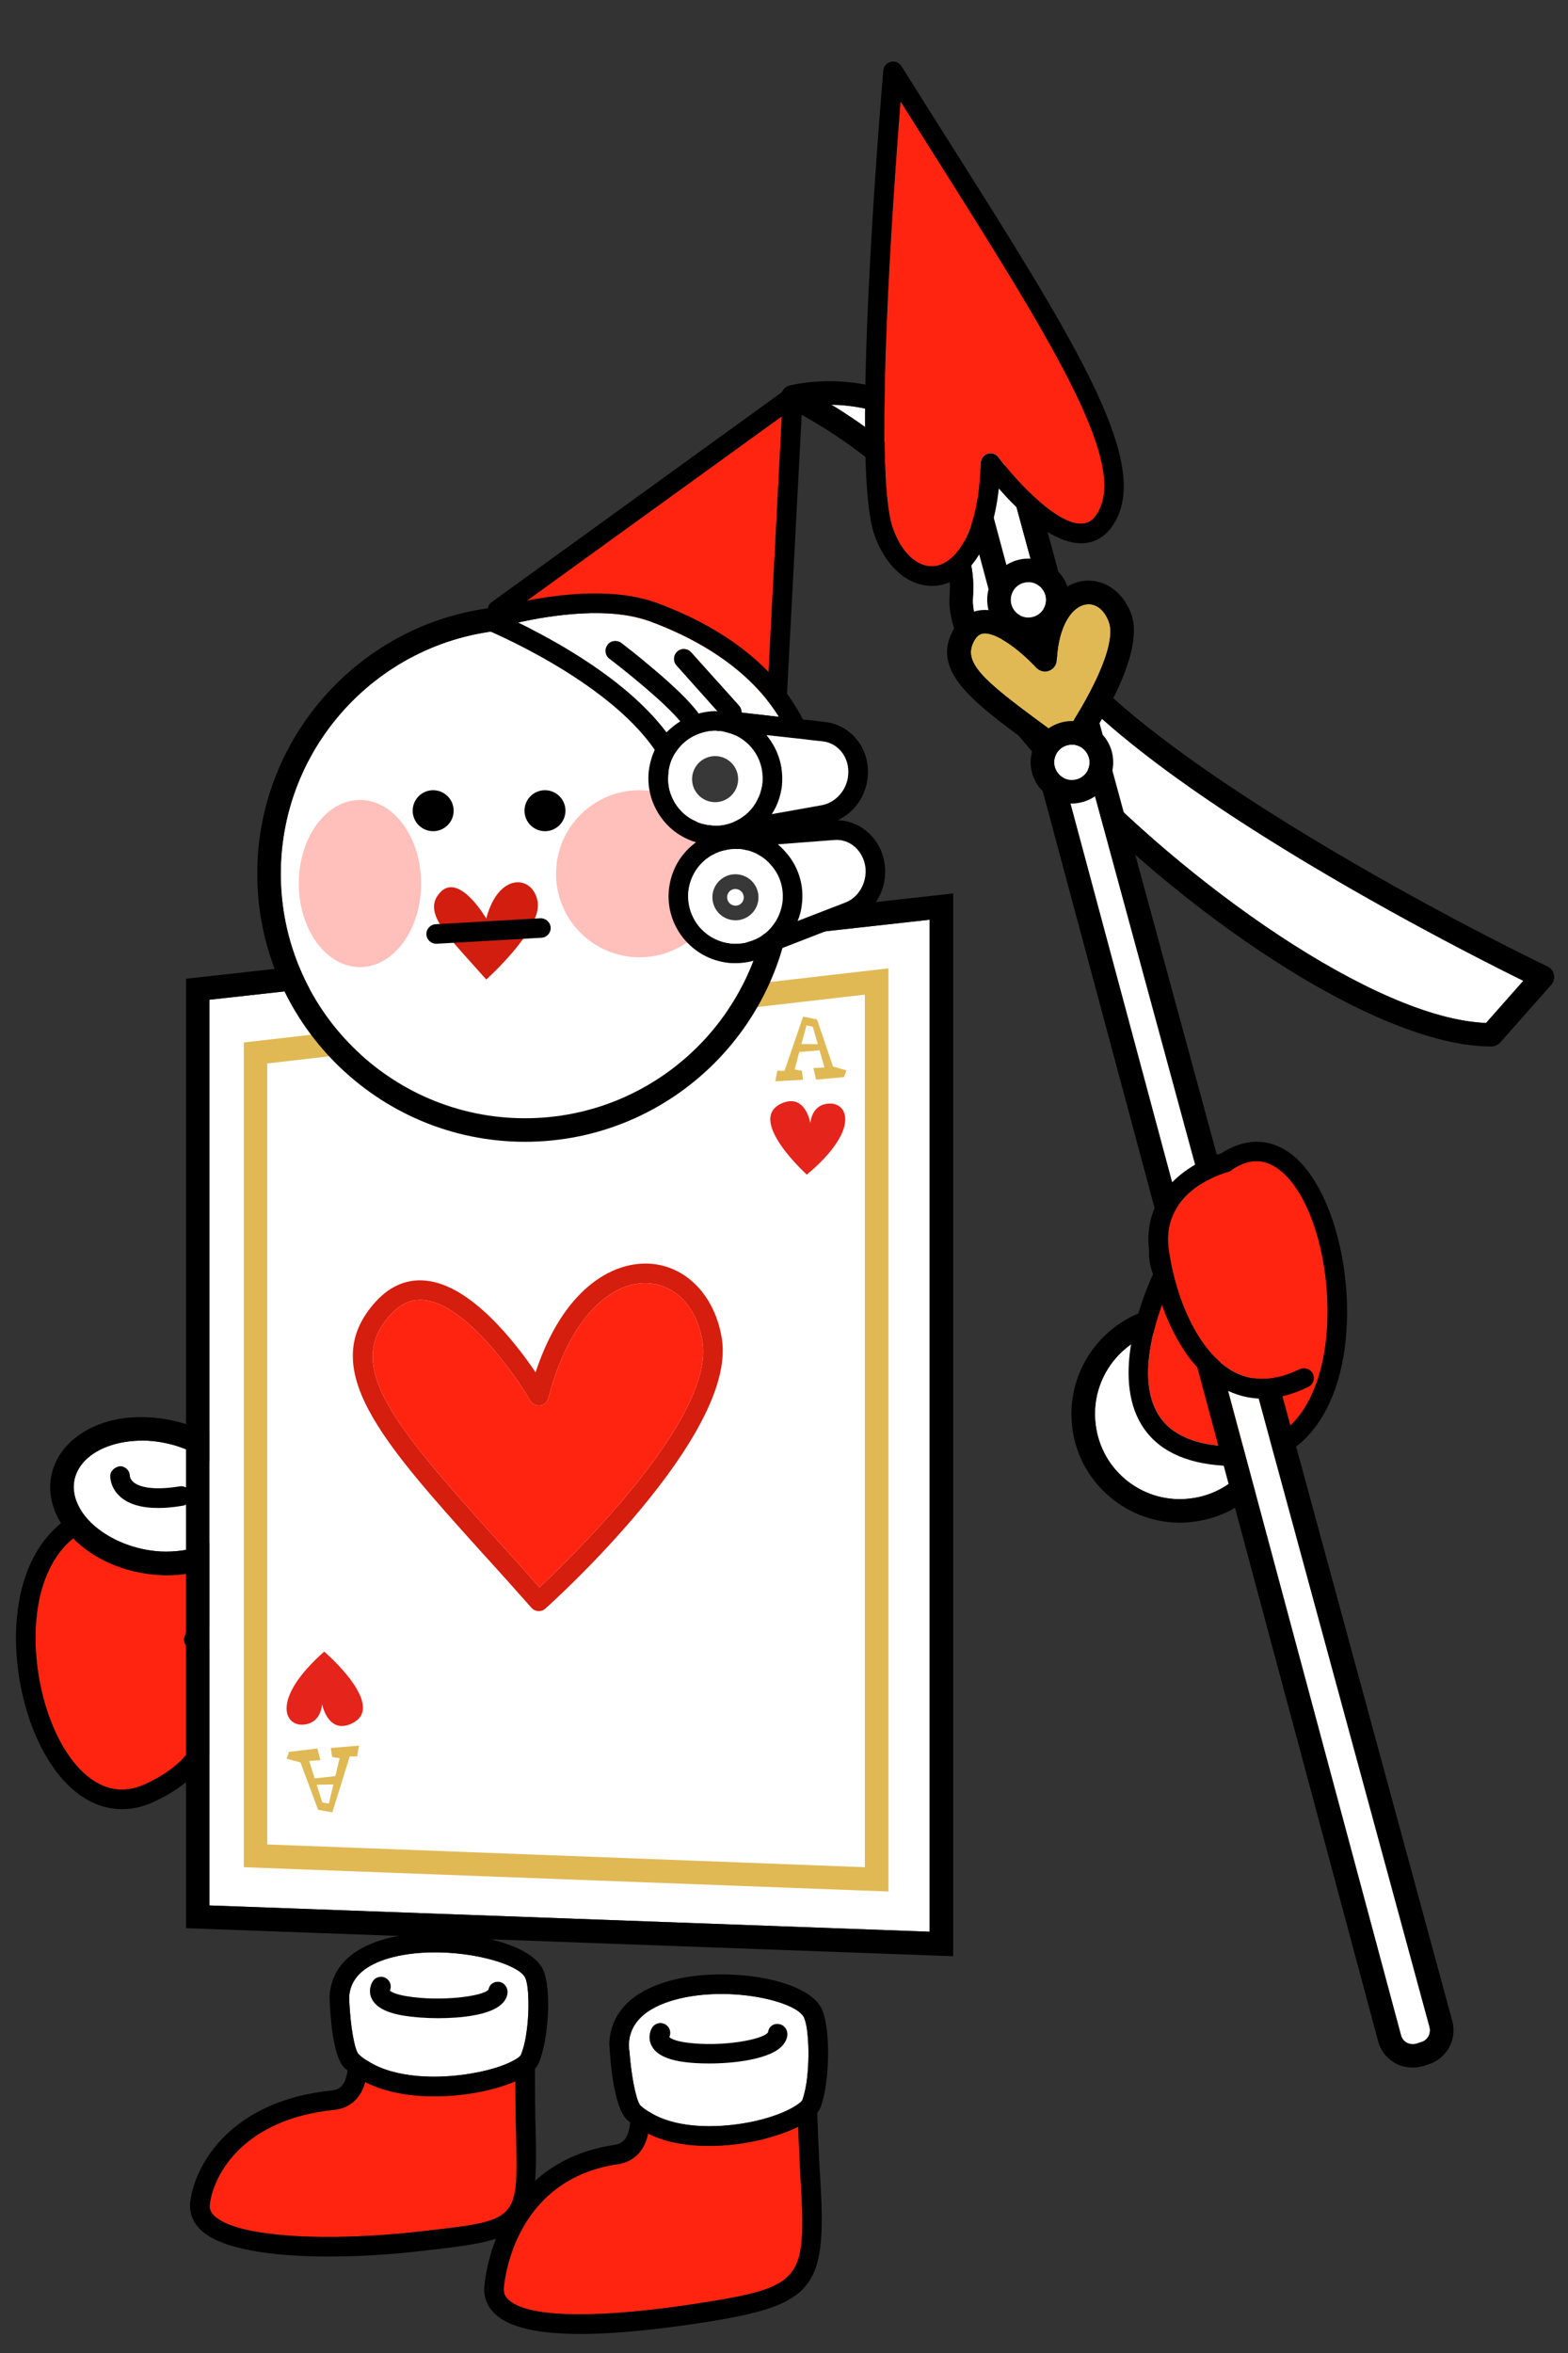 <?xml version="1.0" encoding="utf-8"?>
<!-- Generator: Adobe Illustrator 24.1.1, SVG Export Plug-In . SVG Version: 6.00 Build 0)  -->
<svg version="1.1" id="Layer_1" xmlns="http://www.w3.org/2000/svg" xmlns:xlink="http://www.w3.org/1999/xlink" x="0px" y="0px"
	 viewBox="0 0 160 240" style="enable-background:new 0 0 160 240;" xml:space="preserve">
<rect x="0" y="0" width="160" height="240" fill="#333333" stroke="none"/>
<g>
	<g>
		<path style="fill:#FFFFFF;" d="M155.44,100.04l-3.8,4.3c-11.28-0.42-30.76-14.28-42.6-27.12c-6.38-6.9-10.02-13-9.76-16.3
			c0.74-9.12-9.04-16.36-14.44-19.64c3.94,0.06,7.98,1.48,11.32,4.08c4.78,3.72,7.54,9.18,7.76,15.4
			C104.38,74.14,146.88,95.82,155.44,100.04z"/>
		<path d="M157.92,98.58c-14.24-6.86-51.24-27-51.6-37.9c-0.24-6.84-3.4-13.12-8.7-17.22c-4.94-3.86-11.28-5.4-16.98-4.16
			c-0.5,0.1-0.88,0.52-0.94,1.02c-0.06,0.52,0.2,1,0.68,1.22c0.16,0.1,17.38,8.54,16.52,19.18c-0.46,5.5,6.3,13.72,10.38,18.14
			c12.64,13.7,32.9,27.88,44.9,27.88c0.34,0,0.66-0.14,0.9-0.4l5.2-5.88c0.26-0.28,0.36-0.66,0.28-1.04
			C158.5,99.06,158.26,98.74,157.92,98.58z M109.04,77.22c-6.38-6.9-10.02-13-9.76-16.3c0.74-9.12-9.04-16.36-14.44-19.64
			c3.94,0.06,7.98,1.48,11.32,4.08c4.78,3.72,7.54,9.18,7.76,15.4c0.46,13.38,42.96,35.06,51.52,39.28l-3.8,4.3
			C140.36,103.92,120.88,90.06,109.04,77.22z"/>
	</g>
	<polygon style="fill:#FF2410;" points="79.78,42.47 78.28,71.32 52.86,61.92 	"/>
	<path d="M81.38,39.55c-0.34-0.18-0.76-0.16-1.08,0.08L50.18,61.41c-0.3,0.2-0.46,0.58-0.42,0.94c0.06,0.36,0.3,0.68,0.66,0.8
		l28.44,10.52c0.1,0.04,0.22,0.08,0.34,0.08c0.2,0,0.38-0.06,0.56-0.18c0.26-0.16,0.42-0.46,0.44-0.78l1.7-32.3
		C81.92,40.09,81.7,39.73,81.38,39.55z M52.86,61.92l26.92-19.46l-1.5,28.86L52.86,61.92z"/>
</g>
<g>
	<path style="fill:#FF2410;" d="M18.92,167.73c1.02,1.84,2.58,5.42,1.5,8.76c-0.74,2.26-2.6,4.12-5.58,5.48
		c-2.2,1.02-4.3,0.66-6.22-1.06c-4.26-3.84-6.26-13.32-4.14-19.5c0.46-1.32,1.2-2.8,2.42-4c0.18-0.18,0.38-0.34,0.58-0.5
		c2.04,2.1,5.24,3.54,8.8,3.74c0.26,0.02,0.52,0.02,0.78,0.02c1.36,0,2.66-0.2,3.82-0.58c-0.02,0.54-0.1,1.1-0.22,1.64
		c-0.04,0.2-0.08,0.42-0.14,0.62c-0.06,0.28-0.16,0.56-0.24,0.84c-0.34,1.1-0.76,2.1-1.08,2.84c-0.14,0.34-0.26,0.62-0.34,0.84
		C18.74,167.15,18.76,167.47,18.92,167.73z"/>
	<path style="fill:#FFFFFF;" d="M23.98,153.23c0.1,1.1-0.3,2.12-1.12,2.98c-0.18,0.2-0.4,0.38-0.62,0.54
		c-0.5,0.38-1.1,0.7-1.76,0.94c-1.18,0.42-2.58,0.62-4.06,0.56c-2.62-0.14-5.08-1.16-6.74-2.58c-0.56-0.48-1.02-1-1.38-1.56
		c-0.42-0.68-0.7-1.38-0.76-2.12c-0.1-1.1,0.3-2.14,1.12-3c1.38-1.42,3.78-2.16,6.44-2.04C19.64,147.21,23.72,150.07,23.98,153.23z"
		/>
	<path d="M26.38,153.01c-0.38-4.42-5.28-8.12-11.14-8.44c-3.42-0.22-6.42,0.82-8.3,2.76c-1.18,1.22-1.82,2.76-1.82,4.38
		c0,0.16,0,0.32,0.02,0.48c0.1,1.12,0.48,2.2,1.08,3.18c-1.6,1.3-2.84,3.12-3.62,5.4c-2.4,6.94-0.16,17.26,4.68,21.62
		c1.58,1.42,3.34,2.14,5.18,2.14c1.06,0,2.14-0.24,3.22-0.74c3.5-1.62,5.74-3.86,6.64-6.7c1.24-3.8-0.26-7.7-1.42-9.92
		c0.04-0.12,0.1-0.24,0.14-0.36c0.72-1.72,2.02-4.78,1.82-7.6c0.64-0.36,1.22-0.8,1.72-1.32C25.88,156.53,26.52,154.81,26.38,153.01
		z M22.24,156.75c-0.5,0.38-1.1,0.7-1.76,0.94c-1.18,0.42-2.58,0.62-4.06,0.56c-2.62-0.14-5.08-1.16-6.74-2.58
		c-0.56-0.48-1.02-1-1.38-1.56c-0.42-0.68-0.7-1.38-0.76-2.12c-0.1-1.1,0.3-2.14,1.12-3c1.38-1.42,3.78-2.16,6.44-2.04
		c4.54,0.26,8.62,3.12,8.88,6.28c0.1,1.1-0.3,2.12-1.12,2.98C22.68,156.41,22.46,156.59,22.24,156.75z M18.92,167.73
		c1.02,1.84,2.58,5.42,1.5,8.76c-0.74,2.26-2.6,4.12-5.58,5.48c-2.2,1.02-4.3,0.66-6.22-1.06c-4.26-3.84-6.26-13.32-4.14-19.5
		c0.46-1.32,1.2-2.8,2.42-4c0.18-0.18,0.38-0.34,0.58-0.5c2.04,2.1,5.24,3.54,8.8,3.74c0.26,0.02,0.52,0.02,0.78,0.02
		c1.36,0,2.66-0.2,3.82-0.58c-0.02,0.54-0.1,1.08-0.22,1.64c-0.04,0.2-0.08,0.42-0.14,0.62c-0.06,0.28-0.14,0.56-0.24,0.84
		c-0.34,1.1-0.76,2.1-1.08,2.84c-0.14,0.34-0.26,0.62-0.34,0.84C18.74,167.15,18.76,167.47,18.92,167.73z"/>
	<path d="M16.15,153.81c-1.71,0-3.01-0.38-3.87-1.14c-1.04-0.92-1.04-2.03-1.03-2.15c0.02-0.55,0.55-0.94,1.03-0.97
		c0.54,0.02,0.97,0.46,0.97,1c0,0.05,0.04,0.36,0.4,0.65c0.45,0.36,1.65,0.89,4.67,0.41c0.55-0.11,1.06,0.28,1.15,0.83
		c0.09,0.54-0.28,1.06-0.83,1.14C17.73,153.74,16.9,153.81,16.15,153.81z"/>
</g>
<g>
	<polygon style="fill:#FFFFFF;" points="94.85,93.81 94.85,197.03 21.38,194.35 21.38,101.97 	"/>
	<g>
		<path d="M18.98,99.83v96.84l78.28,2.86V91.13L18.98,99.83z M94.85,197.03l-73.48-2.68v-92.38l73.48-8.16V197.03z"/>
		<g>
			<polygon style="fill:#FFFFFF;" points="88.25,101.45 88.25,190.45 27.28,188.13 27.28,108.47 			"/>
			<path style="fill:#E0B955;" d="M24.88,106.33v84.12l65.78,2.48V98.77L24.88,106.33z M88.25,190.45l-60.98-2.32v-79.66l60.98-7.02
				V190.45z"/>
			<g>
				<path style="fill:#D51E0E;" d="M73.67,136.63c-0.66-4.42-3.64-7.54-7.42-7.74c-3.88-0.2-8.8,2.66-11.6,11.08
					c-2.08-3.06-6.56-8.84-11.12-9.34c-1.92-0.22-3.64,0.48-5.12,2.06c-6.28,6.76,0.56,14.34,10.88,25.8
					c1.58,1.72,3.22,3.56,4.94,5.5c0.18,0.2,0.42,0.32,0.7,0.34h0.06c0.24,0,0.48-0.08,0.66-0.26
					C56.45,163.37,75.13,146.47,73.67,136.63z M39.89,134.05c0.9-0.98,1.88-1.46,2.98-1.46c0.14,0,0.28,0,0.44,0.02
					c4.24,0.46,9.24,7.56,10.8,10.26c0.22,0.34,0.6,0.54,1,0.48c0.4-0.04,0.74-0.34,0.84-0.74c2.34-8.92,6.9-11.94,10.18-11.72
					c2.86,0.16,5.04,2.52,5.56,6.04c1.16,7.76-13.18,21.72-16.64,24.98c-1.48-1.68-2.9-3.26-4.26-4.76
					C40.01,145.21,35.05,139.25,39.89,134.05z"/>
				<path style="fill:#FF2410;" d="M55.05,161.91c-1.48-1.68-2.9-3.26-4.26-4.76c-10.78-11.94-15.74-17.9-10.9-23.1
					c0.9-0.98,1.88-1.46,2.98-1.46c0.14,0,0.28,0,0.44,0.02c4.24,0.46,9.24,7.56,10.8,10.26c0.22,0.34,0.6,0.54,1,0.48
					c0.4-0.04,0.74-0.34,0.84-0.74c2.34-8.92,6.9-11.94,10.18-11.72c2.86,0.16,5.04,2.52,5.56,6.04
					C72.85,144.69,58.51,158.65,55.05,161.91z"/>
			</g>
			<path style="fill:#E5241C;" d="M32.86,173.81c0,0-0.03,1.99-1.96,2.1s-3.18-2.71,2.18-7.45c0,0,6.72,5.74,2.64,7.41
				C33.44,176.8,32.86,173.81,32.86,173.81z"/>
			<path style="fill:#E0B955;" d="M34.02,182.01l-0.46,1.95l-0.67-0.11l-0.57-1.81L34.02,182.01z M36.63,178.05l-2.88,0.24
				l0.14,0.92l0.76,0.12l-0.43,1.83l-2.11,0.23l-0.56-1.77l1.15-0.09l-0.32-1.19l-2.89,0.35l-0.24,0.7l1.41,0.37l1.8,4.84l1.45,0.25
				l1.78-5.7l0.75,0.01L36.63,178.05z"/>
			<path style="fill:#E5241C;" d="M82.69,114.56c0,0,0.08-1.96,1.98-2s3.04,2.74-2.34,7.25c0,0-6.44-5.81-2.39-7.34
				C82.21,111.62,82.69,114.56,82.69,114.56z"/>
			<path style="fill:#E0B955;" d="M81.78,106.49l0.51-1.9l0.65,0.13l0.51,1.79L81.78,106.49z M79.11,110.29l2.83-0.16l-0.11-0.91
				l-0.74-0.14l0.47-1.78l2.07-0.17l0.5,1.75l-1.13,0.06l0.28,1.18l2.84-0.26l0.25-0.68l-1.37-0.4l-1.63-4.8l-1.42-0.29l-1.9,5.54
				l-0.73-0.03L79.11,110.29z"/>
		</g>
	</g>
</g>
<g>
	<path style="fill:#FFFFFF;" d="M78.51,89.12c0,13.76-11.18,24.94-24.94,24.94c-13.74,0-24.92-11.18-24.92-24.94
		c0-13.74,11.18-24.94,24.92-24.94C67.33,64.18,78.51,75.38,78.51,89.12z"/>
	<path d="M53.57,61.78c-15.06,0-27.32,12.28-27.32,27.34c0,15.08,12.26,27.34,27.32,27.34c15.08,0,27.34-12.26,27.34-27.34
		C80.91,74.06,68.65,61.78,53.57,61.78z M53.57,114.06c-13.74,0-24.92-11.18-24.92-24.94c0-13.74,11.18-24.94,24.92-24.94
		c13.76,0,24.94,11.2,24.94,24.94C78.51,102.88,67.33,114.06,53.57,114.06z"/>
	<circle style="fill:#FFBFBA;" cx="65.26" cy="89.12" r="8.52"/>
	<ellipse style="fill:#FFBFBA;" cx="36.73" cy="90.12" rx="6.24" ry="8.52"/>
</g>
<g>
	<path style="fill:#FF2410;" d="M52.67,217.92c0.2,8.56,0.2,8.56-9.42,9.64l-0.7,0.08c-8.54,0.96-18.38,0.7-20.74-1.68
		c-0.34-0.36-0.46-0.7-0.4-1.14c0.4-3.14,3.52-8.68,12.66-9.62c1.1-0.1,2-0.62,2.6-1.5c0.28-0.4,0.46-0.86,0.6-1.34
		c2.06,1.06,4.58,1.46,7.04,1.46c1.76,0,3.5-0.2,5.02-0.52c0.76-0.16,2.08-0.5,3.26-1.02C52.59,213.94,52.61,215.82,52.67,217.92z"
		/>
	<path style="fill:#FFFFFF;" d="M53.91,203.84c0.08,1.86-0.18,4.36-0.76,5.76c-0.06,0.12-0.24,0.28-0.56,0.46
		c-0.76,0.46-2.22,1.04-4.44,1.42c-3.46,0.6-7.86,0.52-10.62-1.26c-0.36-0.2-0.68-0.44-0.96-0.72c-0.38-0.4-0.8-2.76-0.92-5.2
		c0-0.2-0.02-0.4-0.02-0.6c0.14-2.74,3-3.84,5.4-4.28c5.44-0.98,11.92,0.76,12.58,2.34C53.79,202.2,53.89,202.94,53.91,203.84z"/>
	<path d="M55.45,200.98c-1.28-3.06-9.34-4.52-14.78-3.52c-4.4,0.8-6.9,3-7.04,6.2v0.06c0.06,1.78,0.3,6.04,1.54,7.22
		c0.1,0.1,0.2,0.18,0.3,0.24c-0.08,0.54-0.22,1.04-0.46,1.4c-0.26,0.38-0.62,0.58-1.14,0.64c-10.4,1.06-13.98,7.62-14.46,11.34
		c-0.12,1.04,0.22,2,0.98,2.8c2.04,2.06,7.36,2.8,13.14,2.8c3.1,0,6.32-0.2,9.24-0.54l0.7-0.08c10.14-1.14,11.44-1.66,11.2-11.66
		c-0.08-2.66-0.08-4.94-0.08-6.88c0.16-0.18,0.3-0.4,0.4-0.62C56.01,207.9,56.27,202.9,55.45,200.98z M43.25,227.56l-0.7,0.08
		c-8.54,0.96-18.38,0.7-20.74-1.68c-0.34-0.36-0.46-0.7-0.4-1.14c0.4-3.14,3.52-8.68,12.66-9.62c1.1-0.1,2-0.62,2.6-1.5
		c0.28-0.4,0.46-0.86,0.6-1.34c2.06,1.06,4.58,1.46,7.04,1.46c1.76,0,3.5-0.2,5.02-0.52c0.76-0.16,2.08-0.5,3.26-1.02
		c0,1.66,0.02,3.54,0.08,5.64C52.87,226.48,52.87,226.48,43.25,227.56z M53.61,208.02c-0.12,0.6-0.28,1.14-0.46,1.58
		c-0.06,0.12-0.24,0.28-0.56,0.46c-0.76,0.46-2.22,1.04-4.44,1.42c-3.46,0.6-7.86,0.52-10.62-1.26c-0.36-0.2-0.68-0.44-0.96-0.72
		c-0.02-0.02-0.04-0.06-0.06-0.1c-0.38-0.6-0.74-2.82-0.86-5.1c0-0.2-0.02-0.4-0.02-0.6c0.14-2.74,3-3.84,5.4-4.28
		c5.44-0.98,11.92,0.76,12.58,2.34c0.18,0.44,0.28,1.18,0.3,2.08C53.97,205.12,53.85,206.7,53.61,208.02z"/>
	<path d="M44.73,205.85c-1.3,0-2.56-0.1-3.54-0.26c-1.83-0.3-2.91-0.9-3.3-1.82c-0.29-0.68-0.08-1.35,0.17-1.72
		c0.32-0.45,0.94-0.56,1.39-0.24c0.4,0.28,0.53,0.8,0.33,1.23c0.14,0.12,0.57,0.38,1.72,0.57c3.51,0.58,7.83,0,8.35-0.68
		c0.09-0.55,0.59-0.87,1.12-0.78c0.54,0.09,0.9,0.65,0.81,1.2c-0.05,0.34-0.24,0.84-0.85,1.27
		C49.74,205.51,47.16,205.85,44.73,205.85z M39.71,203.19C39.71,203.2,39.71,203.2,39.71,203.19
		C39.71,203.2,39.71,203.2,39.71,203.19z"/>
</g>
<g>
	<path style="fill:#FF2410;" d="M71.89,234.84c-10.7,1.7-17.98,1.62-20-0.26c-0.38-0.34-0.52-0.74-0.48-1.24
		c0.1-1.14,1.26-11.08,11.64-12.6c1.08-0.16,1.94-0.72,2.5-1.6c0.28-0.46,0.48-0.98,0.58-1.52c1.82,0.92,4.02,1.26,6.22,1.26
		c1.9,0,3.8-0.26,5.5-0.68c0.68-0.18,2.24-0.6,3.6-1.28c0.06,1.76,0.16,3.74,0.28,5.98C82.29,232.5,81.65,233.28,71.89,234.84z"/>
	<path style="fill:#FFFFFF;" d="M82.29,212.46c-0.1,0.64-0.24,1.22-0.4,1.7c-0.04,0.12-0.22,0.3-0.52,0.5
		c-0.7,0.5-2.08,1.16-4.2,1.66c-3.34,0.76-7.94,0.94-10.84-0.86c-0.36-0.2-0.7-0.44-1-0.72c-0.02-0.02-0.06-0.06-0.06-0.1
		c-0.4-0.62-0.86-2.96-1.04-5.38c-0.04-0.2-0.04-0.42-0.06-0.64c0.04-3.06,3.04-4.32,5.56-4.86c5.38-1.12,11.62,0.44,12.32,2.04
		c0.2,0.46,0.34,1.28,0.4,2.28C82.55,209.42,82.49,211.08,82.29,212.46z"/>
	<path d="M83.39,215.48c0.18-0.2,0.3-0.42,0.38-0.64c0.92-2.62,0.98-7.86,0.12-9.86c-1.36-3.08-9.16-4.32-14.58-3.18
		c-4.6,0.98-7.12,3.4-7.14,6.84c0,0.02,0.02,0.04,0.02,0.06c0.1,1.86,0.5,6.3,1.78,7.5c0.1,0.1,0.22,0.2,0.34,0.28
		c-0.06,0.64-0.2,1.18-0.46,1.6c-0.26,0.38-0.6,0.6-1.08,0.68c-11.92,1.74-13.24,13.12-13.34,14.4c-0.1,1.12,0.28,2.12,1.1,2.88
		c1.44,1.34,4.36,2.02,8.72,2.02c3.42,0,7.76-0.42,12.96-1.24c10.74-1.72,12.14-3.42,11.52-14.02
		C83.55,219.98,83.47,217.56,83.39,215.48z M81.89,214.16c-0.04,0.12-0.22,0.3-0.52,0.5c-0.7,0.5-2.08,1.16-4.2,1.66
		c-3.34,0.76-7.94,0.94-10.84-0.86c-0.36-0.2-0.7-0.44-1-0.72c-0.02-0.02-0.06-0.06-0.06-0.1c-0.4-0.62-0.86-2.96-1.04-5.38
		c-0.04-0.2-0.04-0.42-0.06-0.64c0.04-3.06,3.04-4.32,5.56-4.86c5.38-1.12,11.62,0.44,12.32,2.04c0.2,0.46,0.34,1.28,0.4,2.28
		c0.1,1.34,0.04,3-0.16,4.38C82.19,213.1,82.05,213.68,81.89,214.16z M71.89,234.84c-10.7,1.7-17.98,1.62-20-0.26
		c-0.38-0.34-0.52-0.74-0.48-1.24c0.1-1.14,1.26-11.08,11.64-12.6c1.08-0.16,1.94-0.72,2.5-1.6c0.28-0.46,0.48-0.98,0.58-1.52
		c1.82,0.92,4.02,1.26,6.22,1.26c1.9,0,3.8-0.26,5.5-0.68c0.68-0.18,2.24-0.6,3.6-1.28c0.06,1.76,0.16,3.74,0.28,5.98
		C82.29,232.5,81.65,233.28,71.89,234.84z"/>
	<path d="M72.36,210.47c-0.95,0-1.83-0.05-2.56-0.15c-1.82-0.25-2.91-0.81-3.34-1.72c-0.33-0.69-0.16-1.39,0.08-1.78
		c0.29-0.47,0.91-0.62,1.38-0.32c0.44,0.27,0.59,0.82,0.38,1.28c0.1,0.1,0.5,0.39,1.77,0.56c3.57,0.48,7.84-0.31,8.3-1.05
		c0.06-0.55,0.54-0.93,1.1-0.84c0.55,0.06,0.93,0.6,0.87,1.14c-0.04,0.36-0.22,0.89-0.84,1.37C78.11,210.04,75,210.47,72.36,210.47z
		 M68.26,207.84c-0.01,0.01-0.01,0.02-0.02,0.03C68.25,207.86,68.25,207.85,68.26,207.84z"/>
</g>
<g>
	<path style="fill:#D21E0F;" d="M49.62,93.69c0,0-2.76-4.75-4.7-2.67c-1.93,2.08,0.83,4.5,4.7,8.89c0,0,5.66-5.08,5.25-7.88
		C54.45,89.24,50.87,88.88,49.62,93.69z"/>
	<circle cx="44.2" cy="82.69" r="2.09"/>
	<circle cx="55.61" cy="82.69" r="2.09"/>
	<path d="M44.51,96.26c-0.53,0-0.97-0.41-1-0.94c-0.03-0.55,0.39-1.02,0.94-1.05l10.69-0.61c0.52-0.02,1.02,0.39,1.05,0.94
		c0.03,0.55-0.39,1.02-0.94,1.05l-10.69,0.61C44.55,96.26,44.53,96.26,44.51,96.26z"/>
</g>
<g>
	<path style="fill:#FFFFFF;" d="M69.41,73.58c-0.52,0.32-0.98,0.7-1.4,1.12c-4.02-5.34-11.26-9.32-15.16-11.2
		c3.4-0.76,9.32-1.68,13.54-0.1c7.42,2.76,11.2,6.64,13.1,9.72l-3.82-0.44c0-0.24-0.08-0.5-0.26-0.7l-4.88-5.44
		c-0.38-0.42-1-0.46-1.42-0.08c-0.4,0.36-0.44,1-0.08,1.4l4.2,4.7c-0.64-0.04-1.3,0.04-1.94,0.22c-1.78-2.52-7.26-6.7-7.9-7.2
		c-0.44-0.32-1.08-0.24-1.4,0.2c-0.34,0.44-0.26,1.06,0.18,1.4C63.75,68.38,67.81,71.62,69.41,73.58z"/>
	<path d="M90.29,88.26c-0.3-2.6-2.38-4.54-4.82-4.6c1.72-0.78,2.94-2.5,3.08-4.52c0.22-2.78-1.7-5.2-4.36-5.5l-2.26-0.26
		c-1.84-3.6-5.9-8.54-14.84-11.86c-6.86-2.56-17.1,0.64-17.54,0.78c-0.4,0.12-0.68,0.5-0.7,0.92s0.24,0.8,0.64,0.96
		c0.16,0.06,12.38,5.1,17.32,12.3c-0.12,0.28-0.24,0.56-0.32,0.84c-0.56,1.74-0.4,3.58,0.44,5.2c0.84,1.62,2.26,2.82,4,3.36
		c0.04,0.02,0.06,0.02,0.1,0.02c-0.06,0.06-0.14,0.1-0.2,0.16c-1.44,1.12-2.34,2.74-2.56,4.56c-0.22,1.8,0.3,3.6,1.42,5.02
		c1.14,1.44,2.76,2.34,4.56,2.56c0.28,0.04,0.54,0.04,0.82,0.04c1.38,0,2.72-0.42,3.88-1.2l8.04-3.12
		C89.21,93.06,90.57,90.74,90.29,88.26z M81.71,75.36l1.14,0.14l1.12,0.12c1.58,0.18,2.72,1.66,2.58,3.38
		c-0.1,1.54-1.24,2.84-2.66,3.12l-5.14,0.92c0.32-0.48,0.58-1.02,0.76-1.6c0.1-0.32,0.18-0.66,0.24-0.98c0.02-0.1,0.02-0.2,0.04-0.3
		c0.06-0.64,0.04-1.28-0.06-1.9c-0.12-0.7-0.34-1.36-0.68-2.02c-0.24-0.46-0.52-0.88-0.84-1.26l2.38,0.26L81.71,75.36z M52.85,63.5
		c3.4-0.76,9.32-1.68,13.54-0.1c7.42,2.76,11.2,6.64,13.1,9.72l-3.82-0.44c0-0.24-0.08-0.5-0.26-0.7l-4.88-5.44
		c-0.38-0.42-1-0.46-1.42-0.08c-0.4,0.36-0.44,1-0.08,1.4l4.2,4.7c-0.64-0.04-1.3,0.04-1.94,0.22c-1.78-2.52-7.26-6.7-7.9-7.2
		c-0.44-0.32-1.08-0.24-1.4,0.2c-0.34,0.44-0.26,1.06,0.18,1.4c1.58,1.2,5.64,4.44,7.24,6.4c-0.52,0.32-0.98,0.7-1.4,1.12
		C63.99,69.36,56.75,65.38,52.85,63.5z M71.01,83.76c-0.9-0.38-1.64-1.04-2.16-1.9c-0.04-0.08-0.1-0.18-0.14-0.26
		c-0.42-0.82-0.6-1.72-0.5-2.6c0-0.36,0.08-0.72,0.18-1.08c0.1-0.32,0.24-0.64,0.4-0.92c0.12-0.2,0.24-0.38,0.38-0.56
		c0.42-0.56,0.96-1.02,1.6-1.34c0.7-0.36,1.46-0.56,2.22-0.56c0.06,0,0.14,0,0.2,0.02c0.4,0,0.82,0.08,1.22,0.22
		c0.02,0,0.02,0,0.04,0c0.24,0.08,0.46,0.16,0.68,0.26c0.92,0.46,1.68,1.18,2.16,2.12c0.32,0.64,0.5,1.3,0.52,1.98
		c0.02,0.08,0.02,0.14,0.02,0.22c0,0.5-0.08,1-0.24,1.48c-0.04,0.14-0.08,0.26-0.14,0.38c0,0.02,0,0.02,0,0.02
		c-0.06,0.12-0.12,0.24-0.18,0.34c-0.46,0.96-1.26,1.7-2.18,2.14c-0.42,0.22-0.88,0.36-1.36,0.44c-0.42,0.06-0.86,0.06-1.28,0
		c-0.2-0.02-0.4-0.04-0.6-0.1c-0.12-0.02-0.22-0.04-0.32-0.08h-0.02C71.33,83.92,71.17,83.86,71.01,83.76z M79.85,91.98
		c-0.16,1.28-0.8,2.44-1.8,3.24c-0.04,0.02-0.06,0.04-0.1,0.06c-0.02,0.02-0.04,0.02-0.06,0.04c-0.16,0.12-0.32,0.22-0.48,0.32
		c-0.2,0.1-0.42,0.2-0.62,0.28c-0.28,0.12-0.56,0.2-0.84,0.26c-0.18,0.02-0.34,0.04-0.52,0.06c-0.3,0.02-0.62,0.02-0.94-0.02
		c-1.28-0.16-2.42-0.8-3.22-1.8c-0.8-1.02-1.16-2.28-1.02-3.56c0.16-1.28,0.8-2.44,1.82-3.24c0.22-0.16,0.44-0.32,0.68-0.44
		c0.2-0.1,0.4-0.2,0.62-0.28c0.06-0.02,0.12-0.04,0.2-0.06c0.12-0.04,0.26-0.08,0.4-0.1c0.12-0.04,0.24-0.06,0.36-0.08
		c0.24-0.04,0.48-0.06,0.72-0.06h0.28c0.1,0,0.2,0,0.3,0.02c0.22,0.02,0.46,0.08,0.68,0.14c0.02,0,0.02,0,0.04,0h0.02
		c0.2,0.06,0.4,0.14,0.6,0.22c0.06,0.02,0.12,0.06,0.18,0.08c0.18,0.1,0.36,0.2,0.54,0.32c0.04,0.02,0.08,0.04,0.12,0.08
		c0.18,0.12,0.36,0.26,0.52,0.42c0.18,0.16,0.36,0.36,0.52,0.56C79.65,89.44,79.99,90.7,79.85,91.98z M86.25,92.06l-4.86,1.88
		c0.22-0.54,0.38-1.12,0.44-1.72c0.22-1.8-0.28-3.6-1.42-5.02c-0.32-0.4-0.66-0.76-1.04-1.08l5.76-0.44
		c1.58-0.14,2.98,1.1,3.18,2.82C88.47,90.04,87.61,91.54,86.25,92.06z"/>
	<g>
		<path style="fill:#FFFFFF;" d="M88.31,88.5c0.16,1.54-0.7,3.04-2.06,3.56l-4.86,1.88c0.22-0.54,0.38-1.12,0.44-1.72
			c0.22-1.8-0.28-3.6-1.42-5.02c-0.32-0.4-0.66-0.76-1.04-1.08l5.76-0.44C86.71,85.54,88.11,86.78,88.31,88.5z"/>
		<path style="fill:#FFFFFF;" d="M79.85,91.98c-0.16,1.28-0.8,2.44-1.8,3.24c-0.04,0.02-0.06,0.04-0.1,0.06
			c-0.02,0.02-0.04,0.02-0.06,0.04c-0.16,0.14-0.32,0.24-0.48,0.32c-0.2,0.1-0.42,0.2-0.62,0.28c-0.12,0.04-0.26,0.08-0.38,0.12
			c-0.16,0.06-0.3,0.1-0.46,0.14c-0.18,0.02-0.34,0.04-0.52,0.06c-0.3,0.02-0.62,0.02-0.94-0.02c-1.28-0.16-2.42-0.8-3.22-1.8
			c-0.8-1.02-1.16-2.28-1.02-3.56c0.16-1.28,0.8-2.44,1.82-3.24c0.22-0.16,0.44-0.32,0.68-0.44c0.2-0.1,0.4-0.2,0.62-0.28
			c0.06-0.02,0.12-0.04,0.2-0.06c0.14-0.06,0.26-0.08,0.4-0.1c0.12-0.04,0.24-0.06,0.36-0.08c0.24-0.04,0.48-0.06,0.72-0.06h0.28
			c0.1,0,0.2,0,0.3,0.02c0.22,0.04,0.46,0.08,0.68,0.14c0.02,0,0.02,0,0.04,0h0.02c0.2,0.06,0.4,0.14,0.6,0.22
			c0.06,0.02,0.12,0.06,0.18,0.08c0.18,0.1,0.36,0.2,0.54,0.32c0.04,0.02,0.08,0.04,0.12,0.08c0.18,0.12,0.36,0.26,0.52,0.42
			c0.18,0.16,0.36,0.36,0.52,0.56C79.65,89.44,79.99,90.7,79.85,91.98z"/>
		<path d="M76.41,96.04c0.12-0.04,0.26-0.08,0.38-0.12c-0.28,0.12-0.56,0.2-0.84,0.26C76.11,96.14,76.25,96.1,76.41,96.04z"/>
		<path style="fill:#383838;" d="M75.04,90.67c0.03,0,0.07,0,0.1,0.01c0.23,0.03,0.43,0.14,0.57,0.32c0.14,0.18,0.2,0.4,0.18,0.63
			c-0.05,0.43-0.41,0.75-0.84,0.75c-0.03,0-0.07,0-0.1-0.01c-0.23-0.03-0.43-0.14-0.57-0.32c-0.14-0.18-0.2-0.4-0.18-0.63
			C74.25,90.99,74.61,90.67,75.04,90.67L75.04,90.67z M75.04,89.17c-1.17,0-2.19,0.88-2.33,2.07c-0.15,1.29,0.77,2.46,2.06,2.61
			c0.09,0.01,0.19,0.02,0.28,0.02c1.17,0,2.19-0.88,2.33-2.07c0.15-1.29-0.77-2.46-2.06-2.61C75.22,89.18,75.13,89.17,75.04,89.17
			L75.04,89.17z"/>
	</g>
	<path style="fill:#FFFFFF;" d="M86.55,79c-0.1,1.54-1.24,2.84-2.66,3.12l-5.14,0.92c0.32-0.48,0.58-1.02,0.76-1.6
		c0.1-0.32,0.18-0.66,0.24-0.98c0.02-0.1,0.02-0.2,0.04-0.3c0.06-0.64,0.04-1.28-0.06-1.9c-0.12-0.7-0.34-1.36-0.68-2.02
		c-0.24-0.46-0.52-0.88-0.84-1.26l2.38,0.26l1.12,0.12l1.14,0.14l1.12,0.12C85.55,75.8,86.69,77.28,86.55,79z"/>
	<path style="fill:#FFFFFF;" d="M77.83,79.36c0,0.5-0.08,1-0.24,1.48c-0.04,0.14-0.08,0.26-0.14,0.38c0,0.02,0,0.02,0,0.02
		c-0.06,0.12-0.12,0.24-0.18,0.34c-0.46,0.96-1.26,1.7-2.18,2.14c-0.42,0.22-0.88,0.36-1.36,0.44c-0.42,0.06-0.86,0.06-1.28,0
		c-0.2-0.02-0.4-0.04-0.6-0.1c-0.12-0.02-0.22-0.04-0.32-0.08h-0.02c-0.18-0.06-0.34-0.12-0.5-0.22c-0.9-0.38-1.64-1.04-2.16-1.9
		c-0.04-0.08-0.1-0.18-0.14-0.26c-0.42-0.82-0.6-1.72-0.5-2.6c0-0.36,0.08-0.72,0.18-1.08c0.1-0.32,0.24-0.64,0.4-0.92
		c0.12-0.2,0.24-0.38,0.38-0.56c0.42-0.56,0.96-1.02,1.6-1.34c0.7-0.36,1.46-0.56,2.22-0.56c0.06,0,0.14,0,0.2,0.02
		c0.4,0,0.82,0.08,1.22,0.22c0.02,0,0.02,0,0.04,0c0.24,0.08,0.46,0.16,0.68,0.26c0.92,0.46,1.68,1.18,2.16,2.12
		c0.32,0.64,0.5,1.3,0.52,1.98C77.83,79.22,77.83,79.28,77.83,79.36z"/>
	<g>
		<circle style="fill:#383838;" cx="72.97" cy="79.47" r="2.35"/>
	</g>
</g>
<g>
	<g>
		<path style="fill:#FFFFFF;" d="M121.53,152.84c-2.3,0.3-4.59-0.31-6.43-1.72c-1.84-1.43-3.02-3.49-3.3-5.79
			c-0.62-4.75,2.75-9.11,7.51-9.73c0.55-0.07,1.09-0.1,1.63-0.06c4.07,0.24,7.55,3.37,8.1,7.57
			C129.64,147.87,126.28,152.24,121.53,152.84z"/>
		<path d="M131.43,142.81c-0.78-6.08-6.38-10.36-12.43-9.6c-6.06,0.78-10.36,6.36-9.58,12.43c0.37,2.93,1.87,5.54,4.23,7.36
			c1.78,1.37,3.88,2.15,6.09,2.29c0.68,0.04,1.38,0.02,2.09-0.08c2.95-0.37,5.56-1.87,7.36-4.23c1.39-1.78,2.18-3.9,2.31-6.09
			C131.55,144.2,131.51,143.51,131.43,142.81z M115.11,151.11c-1.84-1.43-3.02-3.49-3.3-5.79c-0.62-4.75,2.75-9.11,7.51-9.73
			c0.55-0.07,1.09-0.1,1.63-0.06c4.07,0.24,7.55,3.37,8.1,7.57c0.6,4.76-2.77,9.13-7.51,9.73
			C119.23,153.14,116.95,152.52,115.11,151.11z"/>
	</g>
	<g>
		<path style="fill:#FF2410;" d="M134.43,140.8c-1.05,3.08-3.33,6.75-8.31,6.74c-3.95-0.01-6.63-1.12-7.94-3.28
			c-2.15-3.53-0.44-9.16,0.77-12.2c0.36,0.4,0.62,0.62,0.64,0.64c0.44,0.35,1.07,0.26,1.41-0.16c0.35-0.44,0.26-1.07-0.16-1.41
			c-0.04-0.02-0.54-0.43-0.97-1.18c-0.47-0.79-0.5-1.33-0.54-1.35c-0.06-0.32-0.1-0.69-0.08-1.09c0.09-2.5,2.3-5.31,6.37-8.14
			c1.76-1.22,3.36-1.24,4.89-0.09C134.84,122.55,136.85,133.59,134.43,140.8z"/>
		<path d="M131.72,117.68c-2.21-1.65-4.77-1.63-7.24,0.05c-4.7,3.25-7.14,6.53-7.23,9.77c-0.04,0.94,0.14,1.75,0.41,2.47
			c-1.2,2.59-4.22,10.35-1.19,15.34c1.55,2.54,4.37,3.95,8.43,4.19c0.4,0.02,0.8,0.05,1.22,0.03c4.81,0.03,8.44-2.84,10.2-8.09
			C139.02,133.42,136.69,121.44,131.72,117.68z M134.43,140.8c-1.05,3.08-3.33,6.75-8.31,6.74c-3.95-0.01-6.63-1.12-7.94-3.28
			c-2.15-3.53-0.44-9.16,0.77-12.2c0.36,0.4,0.62,0.62,0.64,0.64c0.44,0.35,1.07,0.26,1.41-0.16c0.35-0.44,0.26-1.07-0.16-1.41
			c-0.04-0.02-0.54-0.43-0.97-1.18c-0.47-0.79-0.5-1.33-0.54-1.35c-0.06-0.32-0.1-0.69-0.08-1.09c0.09-2.5,2.3-5.31,6.37-8.14
			c1.76-1.22,3.36-1.24,4.89-0.09C134.84,122.55,136.85,133.59,134.43,140.8z"/>
	</g>
	<g>
		<g>
			<path style="fill:#FFFFFF;" d="M145.02,208.29l-0.53,0.17c-0.33,0.08-0.66,0.04-0.97-0.12c-0.29-0.18-0.49-0.45-0.57-0.78
				L99.99,47.55c-0.1-0.37-0.04-0.74,0.18-1.05c0.22-0.31,0.55-0.49,0.91-0.53c0.58-0.05,1.16,0.33,1.33,0.92l43.46,159.86
				C146.05,207.41,145.67,208.11,145.02,208.29z"/>
			<path d="M148.19,206.13L104.72,46.27c-0.46-1.71-2.08-2.83-3.83-2.69c-1.07,0.1-2.06,0.66-2.68,1.54
				c-0.63,0.88-0.82,1.99-0.54,3.05l42.95,160.01c0.24,0.96,0.86,1.75,1.73,2.25c0.48,0.27,1.02,0.42,1.58,0.45
				c0.4,0.02,0.82-0.01,1.23-0.13l0.53-0.17C147.58,210.04,148.72,208.05,148.19,206.13z M145.02,208.29l-0.53,0.17
				c-0.33,0.08-0.66,0.04-0.97-0.12c-0.29-0.18-0.49-0.45-0.57-0.78L99.99,47.55c-0.1-0.37-0.04-0.74,0.18-1.05
				c0.22-0.31,0.55-0.49,0.91-0.53c0.58-0.05,1.16,0.33,1.33,0.92l43.46,159.86C146.05,207.41,145.67,208.11,145.02,208.29z"/>
		</g>
		<g>
			<path style="fill:#E0B955;" d="M108.36,75.3c-0.63-0.46-1.25-0.92-1.84-1.35c-6.32-4.64-8.41-6.45-7.06-8.69
				c0.31-0.52,0.64-0.62,0.9-0.63c0.08-0.02,0.14-0.01,0.24-0.01c1.46,0.09,3.83,2.03,5.12,3.47c0.34,0.36,0.85,0.51,1.3,0.34
				c0.45-0.15,0.78-0.57,0.81-1.07c0.18-3.68,1.63-5.51,2.98-5.71c0.99-0.16,1.89,0.55,2.34,1.78
				C114.05,65.84,110.92,71.6,108.36,75.3z"/>
			<path d="M115.43,62.62c-0.86-2.34-2.85-3.66-4.97-3.36c-1.86,0.29-3.92,1.91-4.72,5.53c-1.49-1.27-3.66-2.76-5.6-2.56
				c-0.81,0.07-1.91,0.45-2.73,1.78c-2.6,4.31,1.72,7.48,7.69,11.88c0.88,0.65,1.82,1.33,2.8,2.07c0.19,0.15,0.43,0.23,0.65,0.24
				c0.08,0,0.16,0.01,0.26,0c0.3-0.04,0.59-0.23,0.79-0.47C110.36,76.66,117.13,67.3,115.43,62.62z M106.52,73.95
				c-6.32-4.64-8.41-6.45-7.06-8.69c0.31-0.52,0.64-0.62,0.9-0.63c0.08-0.02,0.14-0.01,0.24-0.01c1.46,0.09,3.83,2.03,5.12,3.47
				c0.34,0.36,0.85,0.51,1.3,0.34c0.45-0.15,0.78-0.57,0.81-1.07c0.18-3.68,1.63-5.51,2.98-5.71c0.99-0.16,1.89,0.55,2.34,1.78
				c0.9,2.42-2.23,8.18-4.79,11.88C107.73,74.84,107.11,74.38,106.52,73.95z"/>
		</g>
		<g>
			<path style="fill:#FF2410;" d="M112.17,52c-0.59,1.19-1.24,1.37-1.69,1.4c-2.44,0.24-6.57-4.04-8.59-6.76
				c-0.26-0.36-0.71-0.5-1.12-0.37c-0.41,0.14-0.67,0.5-0.7,0.94c-0.15,7.28-2.59,10.22-4.63,10.52c-1.78,0.25-3.52-1.37-4.39-4.03
				c-1.93-5.96,0.1-34.07,0.84-43.37c1.03,1.62,2.01,3.21,2.98,4.73C106.9,34.12,114.85,46.69,112.17,52z"/>
			<path d="M96.56,14.01c-1.47-2.31-2.98-4.75-4.58-7.26c-0.22-0.37-0.67-0.56-1.08-0.44c-0.43,0.09-0.73,0.46-0.77,0.88
				C90,8.79,86.74,46.8,89.15,54.32c1.05,3.23,3.23,5.28,5.65,5.43c0.3,0.02,0.62,0.02,0.92-0.03c2.63-0.38,5.48-3.22,6.2-9.89
				c2.06,2.37,5.68,5.83,8.74,5.57c0.97-0.08,2.34-0.58,3.29-2.49C117.14,46.57,109.4,34.31,96.56,14.01z M110.48,53.41
				c-2.44,0.24-6.57-4.04-8.59-6.76c-0.26-0.36-0.71-0.5-1.12-0.37c-0.41,0.14-0.67,0.5-0.7,0.94c-0.15,7.28-2.59,10.22-4.63,10.52
				c-1.78,0.25-3.52-1.37-4.39-4.03c-1.93-5.96,0.1-34.07,0.84-43.37c1.03,1.62,2.01,3.21,2.98,4.73
				c12.03,19.05,19.98,31.62,17.3,36.93C111.58,53.19,110.93,53.37,110.48,53.41z"/>
		</g>
		<g>
			<path style="fill:#FFFFFF;" d="M111.17,77.53c0.12,0.99-0.57,1.89-1.56,2.01c-0.99,0.14-1.89-0.57-2.03-1.56
				c-0.12-0.99,0.57-1.89,1.56-2.01c0.12-0.01,0.22-0.03,0.34-0.02C110.32,76,111.04,76.64,111.17,77.53z"/>
			<path d="M113.56,77.21c-0.3-2.3-2.43-3.93-4.71-3.63c-2.3,0.3-3.93,2.41-3.65,4.71c0.28,2.02,1.95,3.54,3.93,3.66
				c0.26,0.02,0.52,0.01,0.78-0.03c2.04-0.28,3.56-1.95,3.68-3.95C113.6,77.73,113.58,77.47,113.56,77.21z M109.61,79.54
				c-0.99,0.14-1.89-0.57-2.03-1.56c-0.12-0.99,0.57-1.89,1.56-2.01c0.12-0.01,0.22-0.03,0.34-0.02c0.84,0.05,1.56,0.69,1.69,1.58
				C111.29,78.52,110.6,79.42,109.61,79.54z"/>
		</g>
		<g>
			<path style="fill:#FFFFFF;" d="M106.73,60.96c0.12,0.99-0.57,1.89-1.56,2.01c-0.99,0.14-1.89-0.57-2.03-1.56
				c-0.12-0.97,0.57-1.89,1.56-2.01c0.12-0.01,0.22-0.03,0.34-0.02C105.9,59.42,106.62,60.09,106.73,60.96z"/>
			<path d="M109.11,60.64c-0.3-2.28-2.43-3.91-4.71-3.63c-2.3,0.3-3.93,2.41-3.63,4.71c0.26,2.04,1.93,3.54,3.91,3.66
				c0.26,0.02,0.52,0.01,0.78-0.03c2.04-0.26,3.56-1.95,3.68-3.95C109.16,61.16,109.14,60.9,109.11,60.64z M105.17,62.97
				c-0.99,0.14-1.89-0.57-2.03-1.56c-0.12-0.97,0.57-1.89,1.56-2.01c0.12-0.01,0.22-0.03,0.34-0.02c0.86,0.05,1.58,0.72,1.69,1.58
				C106.85,61.94,106.16,62.84,105.17,62.97z"/>
		</g>
	</g>
	<g>
		<path style="fill:#FF2410;" d="M132.72,139.62c-0.04,0-0.06,0.02-0.1,0.03c-2.5,1.23-4.75,1.32-6.73,0.26
			c-3.73-2-6.01-7.75-6.65-12.56c-0.77-5.96,5.79-7.75,6.08-7.83c0.02,0,0.06-0.02,0.08-0.04L132.72,139.62z"/>
		<path d="M133.51,141.45c-1.82,0.89-3.54,1.29-5.2,1.19c-1.16-0.07-2.3-0.4-3.37-0.96c-4.66-2.5-7.05-9.15-7.68-14.08
			c-0.79-6.18,4.6-9.24,7.55-10.01c0.53-0.13,1.07,0.18,1.22,0.71c0.13,0.51-0.14,1.03-0.63,1.18c-0.02,0.02-0.06,0.04-0.08,0.04
			c-0.29,0.08-6.84,1.88-6.08,7.83c0.64,4.81,2.92,10.55,6.65,12.56c1.98,1.06,4.23,0.97,6.73-0.26c0.04-0.02,0.06-0.04,0.1-0.03
			c0.47-0.17,1.02,0.04,1.25,0.5C134.2,140.61,134.01,141.22,133.51,141.45z"/>
	</g>
</g>
</svg>

